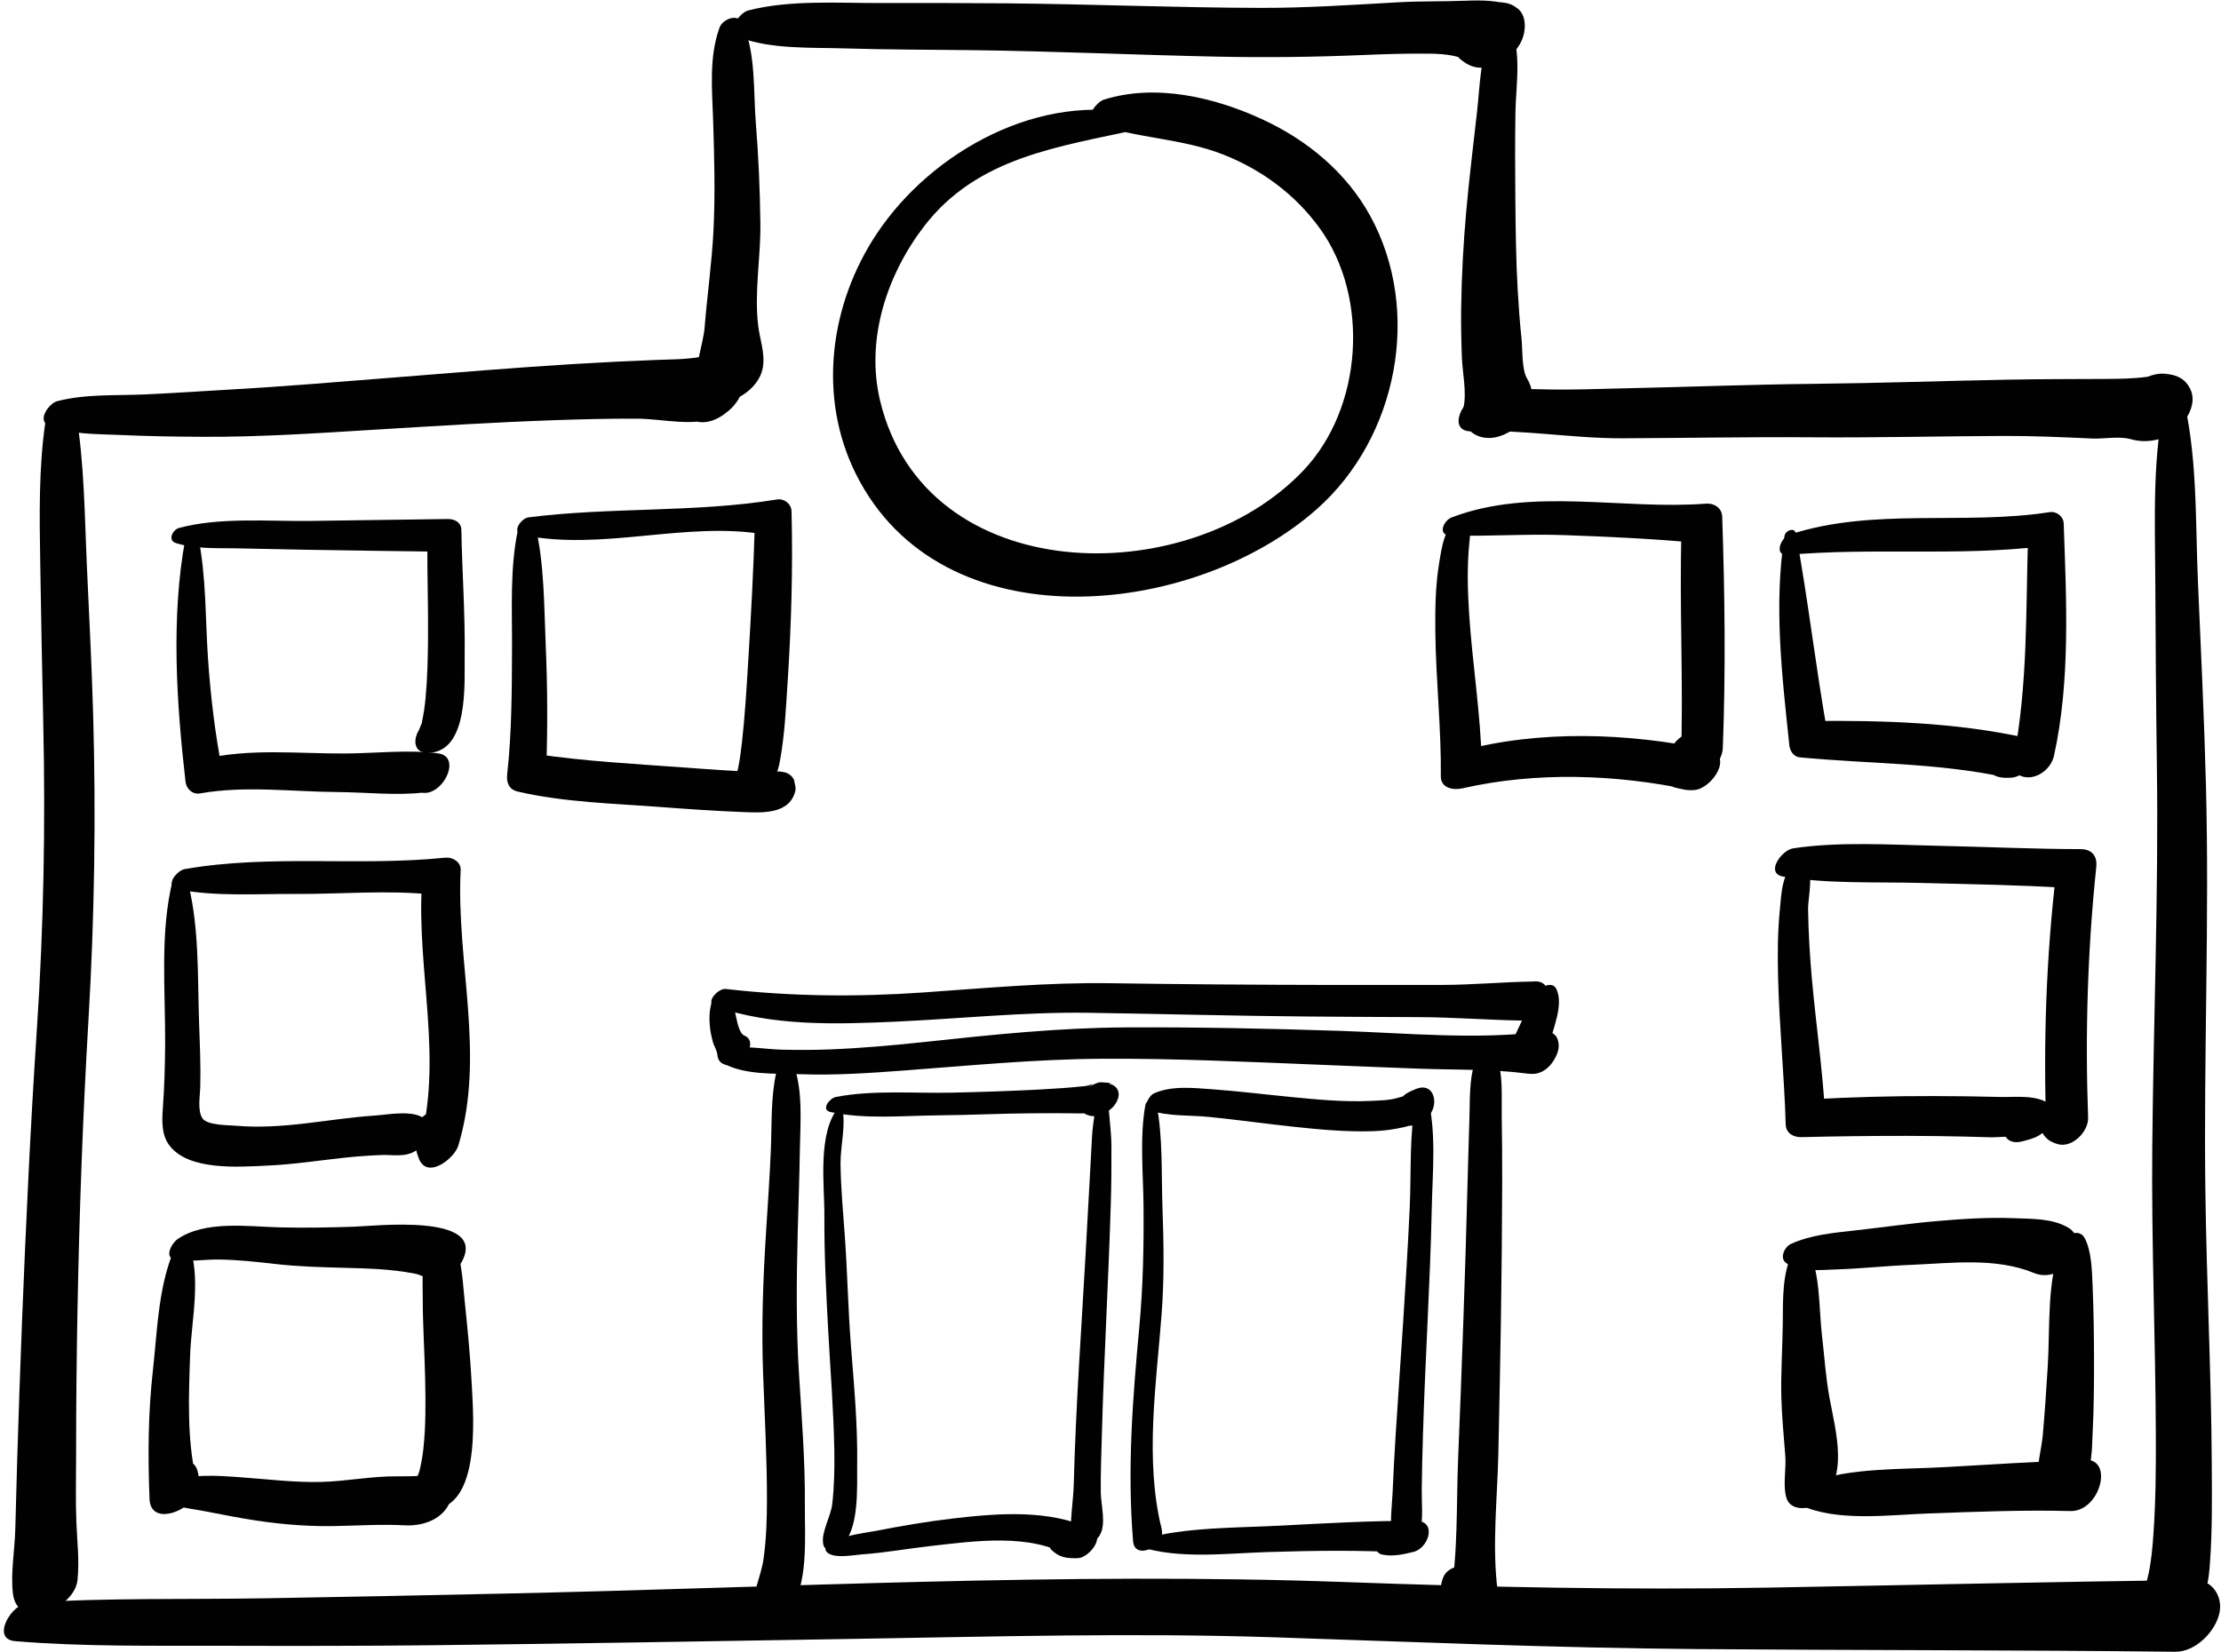 <?xml version="1.0" encoding="UTF-8" standalone="no"?><!DOCTYPE svg PUBLIC "-//W3C//DTD SVG 1.1//EN" "http://www.w3.org/Graphics/SVG/1.1/DTD/svg11.dtd"><svg width="100%" height="100%" viewBox="0 0 516 384" version="1.1" xmlns="http://www.w3.org/2000/svg" xmlns:xlink="http://www.w3.org/1999/xlink" xml:space="preserve" style="fill-rule:evenodd;clip-rule:evenodd;stroke-linejoin:round;stroke-miterlimit:1.414;"><g id="hospital"><path d="M171.65,8.635c7.487,2.868 16.745,2.367 24.683,2.613c9.778,0.303 19.563,0.287 29.345,0.406c18.956,0.229 37.894,1.103 56.846,1.504c11.484,0.242 22.845,0.109 34.308,-0.378c5.085,-0.217 10.175,-0.366 15.265,-0.313c1.965,0.021 3.795,0.133 5.719,0.528c0.24,0.05 2.732,0.744 1.695,0.374c1.692,0.604 0.122,0.167 -0.344,-0.931c4.624,-3.301 9.248,-6.602 13.871,-9.902c-1.816,-2.234 -4.484,-2.022 -7.065,-2.116c-6.444,-0.233 -12.042,9.199 -6.417,13.561c1.636,1.269 3.228,1.973 5.4,1.688c3.658,-0.478 6.939,-2.774 8.525,-6.146c1.164,-2.475 1.331,-6.804 -1.801,-8.066c-3.527,-1.424 -7.407,-1.434 -11.16,-1.289c-5.21,0.2 -10.42,0.07 -15.636,0.362c-10.742,0.6 -21.279,1.329 -32.053,1.302c-19.649,-0.049 -39.284,-0.881 -58.933,-1.056c-9.805,-0.087 -19.613,-0.088 -29.419,-0.07c-9.914,0.017 -21.059,-0.769 -30.701,1.741c-1.931,0.503 -5.292,4.976 -2.128,6.188Z" style="fill:#010101;fill-rule:nonzero;"/><path d="M167.155,6.436c-2.471,6.904 -1.707,14.298 -1.478,21.514c0.271,8.521 0.508,17.032 0.087,25.553c-0.374,7.573 -1.46,15.051 -2.066,22.604c-0.31,3.869 -2.352,8.69 -1.594,12.48c1.808,9.043 13.85,3.848 15.101,-3.051c0.611,-3.373 -0.649,-6.521 -1.057,-9.848c-0.951,-7.777 0.615,-15.919 0.508,-23.752c-0.105,-7.767 -0.411,-15.453 -1.047,-23.198c-0.609,-7.414 0.047,-16.538 -3.132,-23.386c-1.095,-2.359 -4.626,-0.861 -5.322,1.084Z" style="fill:#010101;fill-rule:nonzero;"/><path d="M11.311,98.872c5.19,2.154 11.031,1.96 16.573,2.211c6.406,0.29 12.819,0.391 19.231,0.425c13.542,0.074 27.18,-0.879 40.691,-1.698c13.57,-0.824 27.134,-1.68 40.722,-2.155c6.438,-0.225 12.882,-0.386 19.323,-0.364c6.575,0.022 13.522,2.154 19.67,-0.708c3.457,-1.609 6.449,-6.516 4.994,-10.313c-1.605,-4.188 -6.481,-3.478 -9.683,-1.946c-1.131,0.54 -2.016,1.37 -2.9,2.218c-1.803,1.727 -3.731,4.704 -2.553,7.324c0.649,1.441 1.339,2.413 2.696,3.321c6.741,4.513 17.931,-8.467 10.201,-13.467c-2.214,-1.433 -5.325,-1.177 -7.767,-0.749c-3.245,0.569 -6.509,0.541 -9.804,0.666c-6.49,0.245 -12.978,0.568 -19.46,0.963c-13.651,0.83 -27.287,1.982 -40.922,3.063c-12.998,1.03 -25.986,2.137 -39.006,2.872c-6.515,0.369 -13.022,0.828 -19.542,1.121c-6.812,0.307 -13.899,-0.148 -20.53,1.586c-1.802,0.471 -4.768,4.454 -1.934,5.63Z" style="fill:#010101;fill-rule:nonzero;"/><path d="M342.155,100.243c11.481,-0.491 23.176,1.648 34.714,1.609c14.641,-0.049 29.275,-0.344 43.916,-0.23c14.907,0.115 29.816,-0.254 44.723,-0.315c6.868,-0.028 13.707,0.292 20.564,0.599c2.77,0.123 6.201,-0.593 8.83,0.127c2.414,0.66 4.359,0.615 6.8,0.004c4.192,-1.052 9.333,-6.991 7.194,-11.559c-1.244,-2.656 -3.426,-3.453 -6.156,-3.635c-6.139,-0.41 -16.088,8.84 -8.357,13.73c0.539,0.338 1.076,0.679 1.609,1.023c-0.77,-0.877 -1.539,-1.754 -2.309,-2.632c0.014,0.054 0.027,0.106 0.041,0.16c3.074,-3.989 6.149,-7.979 9.224,-11.968c1.526,0.109 1.171,0.103 -1.066,-0.021c-0.994,0.154 -1.991,0.287 -2.988,0.425c-3.249,0.45 -6.579,0.485 -9.854,0.5c-7.564,0.033 -15.111,0.029 -22.678,0.173c-14.964,0.282 -29.921,0.813 -44.888,0.966c-14.689,0.15 -29.369,0.731 -44.055,1.044c-6.129,0.13 -12.21,0.399 -18.341,0.245c-5.536,-0.139 -10.993,-0.259 -16.249,1.711c-3.493,1.31 -6.497,8.293 -0.674,8.044Z" style="fill:#010101;fill-rule:nonzero;"/><path d="M346.869,6.575c-2.997,6 -2.987,12.947 -3.723,19.505c-0.855,7.638 -1.807,15.269 -2.49,22.923c-0.672,7.526 -1.086,15.043 -1.188,22.599c-0.053,3.826 0.023,7.651 0.169,11.474c0.139,3.682 1.142,7.927 0.395,11.559c4.449,-2.585 8.898,-5.171 13.348,-7.756c-0.29,-0.136 -0.581,-0.271 -0.872,-0.406c-4.973,-2.313 -11.305,2.042 -12.279,7.136c-0.065,0.342 -0.131,0.685 -0.196,1.026c-1.008,5.266 3.558,8.283 8.361,6.747c5.548,-1.773 9.655,-8.022 6.412,-13.37c-1.328,-2.189 -1.046,-6.855 -1.318,-9.375c-0.406,-3.738 -0.664,-7.492 -0.882,-11.244c-0.4,-6.885 -0.476,-13.798 -0.546,-20.691c-0.07,-6.857 -0.085,-13.708 0.018,-20.565c0.096,-6.403 1.602,-14.447 -1.424,-20.33c-0.893,-1.733 -3.133,-0.538 -3.785,0.768Z" style="fill:#010101;fill-rule:nonzero;"/><path d="M10.578,97.812c-1.609,10.902 -1.411,22.048 -1.229,33.038c0.203,12.306 0.418,24.615 0.696,36.922c0.541,23.895 0.1,47.625 -1.482,71.47c-1.492,22.508 -2.537,45.058 -3.438,67.597c-0.433,10.818 -0.793,21.641 -1.133,32.462c-0.166,5.325 -0.31,10.65 -0.437,15.976c-0.118,4.959 -1.097,9.974 -0.575,14.903c0.958,9.079 14.349,3.781 15.031,-3.036c0.457,-4.566 -0.082,-8.814 -0.267,-13.373c-0.21,-5.189 -0.06,-10.422 -0.063,-15.616c-0.007,-11.24 0.116,-22.477 0.323,-33.715c0.416,-22.497 1.223,-44.972 2.549,-67.435c1.4,-23.729 1.758,-47.307 1.084,-71.073c-0.33,-11.636 -0.961,-23.265 -1.476,-34.894c-0.511,-11.527 -0.584,-23.257 -2.446,-34.668c-0.701,-4.296 -6.658,-1.805 -7.137,1.442Z" style="fill:#010101;fill-rule:nonzero;"/><path d="M3.525,381.386c15.885,1.309 31.947,1.033 47.876,1.074c16.341,0.043 32.679,0.053 49.018,-0.129c32.735,-0.364 65.47,-0.947 98.203,-1.48c32.473,-0.53 64.948,-1.435 97.418,-0.363c32.652,1.077 65.231,2.475 97.907,2.735c37.141,0.296 74.283,0.203 111.424,0.627c4.694,0.054 9.338,-4.67 10.269,-9.012c0.903,-4.215 -2.167,-8.285 -6.702,-7.637c-2.614,0.374 -5.173,0.992 -7.746,1.575c-5.831,1.321 -10.795,11.739 -2.957,13.797c1.679,0.442 3.326,0.911 5.042,1.18c1.887,-5.517 3.774,-11.034 5.661,-16.552c-32.741,0.388 -65.476,1.161 -98.214,1.741c-32.792,0.581 -65.405,-0.095 -98.176,-1.289c-65.246,-2.378 -130.599,1.304 -195.84,2.687c-18.367,0.39 -36.737,0.781 -55.106,1.084c-18.313,0.302 -36.733,-0.137 -55.017,1.018c-3.941,0.248 -8.776,8.474 -3.06,8.944Z" style="fill:#010101;fill-rule:nonzero;"/><path d="M503.189,92.016c-3.188,13.77 -2.528,28.554 -2.456,42.605c0.075,14.491 0.169,28.982 0.371,43.471c0.411,29.57 -0.804,59.045 -1.073,88.6c-0.204,22.347 0.754,44.674 0.832,67.016c0.026,7.58 -0.025,15.146 -0.554,22.709c-0.215,3.074 -0.482,6.186 -1.118,9.203c-0.146,0.694 -0.323,1.38 -0.504,2.064c-0.533,2.017 0.561,-1.315 -0.1,0.329c-0.49,1.223 -0.592,1.613 -0.719,2.657c-0.287,2.354 3.807,-5.053 2.3,-3.575c1.687,-0.756 3.373,-1.512 5.06,-2.269c-0.076,0 -0.152,-0.001 -0.228,-0.002c-7.227,-0.074 -12.132,12.818 -2.768,12.914c-6.625,-0.068 1.082,-0.014 2.38,-0.331c2.291,-0.561 4.121,-2.385 5.632,-4.066c2.542,-2.83 2.904,-6.31 3.175,-9.904c0.576,-7.648 0.479,-15.283 0.438,-22.948c-0.11,-21.421 -1.232,-42.826 -1.495,-64.246c-0.385,-31.308 0.955,-62.556 0.139,-93.874c-0.408,-15.666 -1.164,-31.313 -1.851,-46.97c-0.641,-14.625 -0.036,-30.332 -3.827,-44.555c-0.538,-2.024 -3.359,-0.019 -3.634,1.172Z" style="fill:#010101;fill-rule:nonzero;"/><path d="M166.14,233.87c13.213,4.618 27.881,4.182 41.703,3.56c15.041,-0.677 30.039,-2.292 45.111,-2.069c17.01,0.252 34.012,0.729 51.025,0.866c8.544,0.068 17.088,0.108 25.633,0.14c8.188,0.031 16.319,0.688 24.48,0.809c5.314,0.078 8.248,-9.861 1.945,-9.078c-1.641,0.204 -3.13,0.545 -4.695,1.07c-2.048,0.688 -5.873,5.331 -2.341,6.807c1.312,0.548 2.537,0.959 3.948,1.148c5.788,0.777 10.029,-9.127 3.088,-9.025c-6.959,0.103 -13.881,0.772 -20.865,0.786c-8.559,0.016 -17.117,0.02 -25.676,0.005c-17.145,-0.028 -34.291,-0.138 -51.434,-0.399c-14.551,-0.222 -28.994,1.129 -43.494,2.141c-15.445,1.078 -30.58,0.952 -45.965,-0.808c-1.739,-0.201 -4.91,3.193 -2.463,4.047Z" style="fill:#010101;fill-rule:nonzero;"/><path d="M165.562,232.253c-0.822,2.247 -0.848,4.461 -0.576,6.823c0.112,0.975 0.359,1.949 0.591,2.9c0.257,1.049 1.02,2.12 1.097,3.183c0.188,2.594 3.069,2.848 4.916,1.794c1.705,-0.974 4.33,-5.046 1.35,-6.299c-1.204,-0.507 -1.621,-3.093 -1.915,-4.248c-0.424,-1.664 -0.467,-3.46 -1.23,-5.016c-0.909,-1.847 -3.659,-0.709 -4.233,0.863Z" style="fill:#010101;fill-rule:nonzero;"/><path d="M167.814,246.965c5.003,2.979 12.665,2.469 18.349,2.672c7.905,0.283 15.859,-0.271 23.739,-0.856c15.429,-1.147 30.752,-2.655 46.239,-2.741c16.57,-0.092 33.109,0.697 49.661,1.361c7.951,0.318 15.902,0.653 23.854,0.945c8.409,0.308 16.935,0.045 25.25,1.156c6.164,0.824 10.901,-9.65 3.332,-9.74c-1.466,-0.018 -2.726,0.422 -4.098,0.883c-2.37,0.795 -6.798,6.172 -2.709,7.879c1.628,0.68 2.923,1.057 4.707,1.035c5.697,-0.067 8.916,-10.642 2.1,-9.797c-15.351,1.901 -31.3,0.318 -46.748,-0.195c-16.599,-0.551 -33.205,-0.894 -49.813,-0.811c-15.713,0.079 -31.129,1.688 -46.73,3.374c-7.355,0.795 -14.722,1.445 -22.115,1.741c-3.622,0.146 -7.253,0.139 -10.877,0.071c-4.146,-0.076 -8.451,-1 -12.554,-0.33c-1.277,0.209 -3.343,2.308 -1.587,3.353Z" style="fill:#010101;fill-rule:nonzero;"/><path d="M357.489,230.237c-2.644,3.521 -4.296,8.105 -6.315,12.021c-1.054,2.041 -0.376,4.785 2.103,5.245c2.958,0.549 6.103,-2.009 6.704,-4.834c-1.855,1.629 -3.712,3.258 -5.568,4.887c2.584,-0.353 5.008,-2.255 5.568,-4.887c0.799,-3.745 3.326,-9.009 1.645,-12.768c-0.818,-1.825 -3.231,-0.871 -4.137,0.336Z" style="fill:#010101;fill-rule:nonzero;"/><path d="M180.383,249.074c-1.348,5.938 -1.041,12.199 -1.3,18.259c-0.277,6.521 -0.732,13.033 -1.143,19.545c-0.684,10.826 -1.045,21.623 -0.65,32.465c0.352,9.681 0.9,19.352 0.895,29.043c-0.003,4.649 -0.146,9.293 -0.796,13.9c-0.555,3.933 -2.633,7.971 -2.468,11.922c0.202,4.867 6.394,2.78 8.254,0.4c4.791,-6.13 3.75,-17.418 3.817,-24.768c0.093,-10.142 -0.731,-20.283 -1.357,-30.397c-0.683,-11.025 -0.598,-21.98 -0.304,-33.021c0.171,-6.444 0.393,-12.887 0.504,-19.332c0.109,-6.326 0.715,-13.271 -1.341,-19.342c-0.751,-2.219 -3.787,-0.099 -4.111,1.326Z" style="fill:#010101;fill-rule:nonzero;"/><path d="M342.582,246.991c-1.243,4.097 -1.067,8.478 -1.189,12.729c-0.15,5.269 -0.33,10.536 -0.458,15.805c-0.257,10.563 -0.607,21.121 -0.966,31.68c-0.36,10.605 -0.775,21.208 -1.209,31.81c-0.439,10.747 0.036,22.118 -1.896,32.712c3.058,-1.777 6.115,-3.554 9.173,-5.331c-2.312,-1.638 -4.425,-2.664 -7.309,-2.333c-1.388,0.159 -2.886,1.114 -3.411,2.459c-1.443,3.694 -0.119,5.979 2.336,8.871c3.437,4.049 10.822,-1.494 10.267,-5.899c-1.296,-10.267 -0.048,-21.179 0.182,-31.508c0.235,-10.539 0.442,-21.079 0.609,-31.62c0.167,-10.488 0.254,-20.977 0.29,-31.467c0.018,-5.21 -0.026,-10.416 -0.107,-15.626c-0.071,-4.593 0.38,-9.551 -1.215,-13.921c-1.029,-2.816 -4.587,-0.042 -5.097,1.639Z" style="fill:#010101;fill-rule:nonzero;"/><path d="M192.964,258.424c8.012,1.753 16.993,0.827 25.15,0.766c7.341,-0.056 14.681,-0.443 22.02,-0.479c3.755,-0.019 7.498,-0.037 11.253,0.035c1.868,0.035 -1.351,-1.009 0.78,0.145c0.97,0.525 2.303,0.665 3.332,0.268c1.671,-0.646 3.184,-1.561 3.995,-3.239c1.832,-3.787 -2.927,-5.481 -5.41,-2.964c-0.899,0.911 -1.89,2.139 -1.698,3.54c1.81,-1.589 3.619,-3.177 5.43,-4.765c1.727,0.156 -2.009,-0.419 -2.727,-0.139c-0.912,0.356 -1.687,0.703 -2.461,1.327c2.23,-1.796 1.263,-0.713 -0.706,-0.509c-3.533,0.367 -7.062,0.612 -10.608,0.794c-6.722,0.345 -13.446,0.567 -20.175,0.715c-8.84,0.195 -18.278,-0.667 -26.979,1.008c-1.386,0.267 -3.565,2.979 -1.196,3.497Z" style="fill:#010101;fill-rule:nonzero;"/><path d="M267.209,258.036c4.114,1.431 9.349,1.082 13.683,1.521c6.633,0.673 13.239,1.598 19.868,2.309c6.035,0.646 12.132,1.197 18.207,1.008c2.38,-0.074 4.8,-0.387 7.121,-0.92c2.804,-0.645 -0.872,-0.139 1.55,-0.335c1.531,-0.124 2.666,-0.974 3.832,-1.881c3.07,-2.39 2.02,-8.573 -2.583,-6.64c-0.997,0.419 -1.93,0.771 -2.761,1.502c-2.479,2.175 2.187,-0.618 -1.191,0.472c-2.035,0.657 -4.378,0.657 -6.494,0.761c-6.145,0.298 -12.308,-0.304 -18.416,-0.897c-6.158,-0.599 -12.304,-1.362 -18.476,-1.81c-4.387,-0.318 -9.394,-0.867 -13.498,0.981c-1.09,0.49 -2.69,3.286 -0.842,3.929Z" style="fill:#010101;fill-rule:nonzero;"/><path d="M194.898,257.231c-5.059,5.991 -3.332,18.133 -3.371,25.345c-0.047,8.835 0.411,17.864 0.89,26.695c0.5,9.22 1.25,18.421 1.413,27.656c0.074,4.197 -0.005,8.411 -0.475,12.585c-0.322,2.858 -2.533,6.414 -2.129,9.148c0.324,2.198 2.619,1.773 3.957,0.774c4.596,-3.431 3.887,-14.034 3.961,-19.085c0.137,-9.261 -0.742,-18.531 -1.458,-27.754c-0.655,-8.432 -0.809,-16.876 -1.41,-25.309c-0.399,-5.604 -0.932,-11.184 -0.998,-16.805c-0.049,-4.147 1.385,-9.373 0.303,-13.308c-0.093,-0.338 -0.551,-0.098 -0.683,0.058Z" style="fill:#010101;fill-rule:nonzero;"/><path d="M256.48,257.957c0.058,-1.044 -0.13,-2.722 0.559,-3.581c1.542,-1.925 -2.347,-2.588 -2.347,-0.114c0,3.173 -0.827,6.681 -0.985,9.904c-0.22,4.503 -0.502,9.002 -0.738,13.503c-0.469,8.941 -0.977,17.88 -1.523,26.817c-0.551,8.977 -1.086,17.954 -1.495,26.938c-0.206,4.528 -0.364,9.058 -0.492,13.588c-0.113,4.018 -0.942,8.327 -0.57,12.311c1.683,-1.477 3.365,-2.953 5.048,-4.43c-0.514,-0.164 -0.998,-0.474 -1.57,-0.605c-2.265,-0.521 -5.435,2.73 -3.686,4.831c0.143,0.32 0.266,0.647 0.369,0.982c1.14,3.384 5.43,0.438 6.448,-1.313c1.571,-2.704 0.28,-6.931 0.244,-9.915c-0.054,-4.518 0.132,-9.051 0.253,-13.566c0.239,-8.952 0.632,-17.9 1.023,-26.847c0.389,-8.883 0.775,-17.766 1.05,-26.653c0.137,-4.429 0.163,-8.853 0.149,-13.283c-0.014,-4.369 -0.843,-8.839 -0.843,-13.121c0,-2.073 -4.228,0.194 -2.229,1.603c0.597,0.421 0.402,2.557 0.441,3.239c0.035,0.597 0.87,0.144 0.894,-0.288Z" style="fill:#010101;fill-rule:nonzero;"/><path d="M266.098,256.788c-1.349,7.605 -0.493,15.739 -0.425,23.433c0.084,9.367 -0.104,18.741 -0.971,28.072c-1.556,16.736 -2.845,33.123 -1.447,49.927c0.372,4.48 7.688,1.166 6.621,-2.929c-0.117,-0.872 -0.426,-1.669 -0.927,-2.39c-0.453,-0.841 -1.213,-1.374 -2.219,-1.238c-3.574,0.482 -3.517,3.682 -3.476,6.557c2.207,-0.976 4.414,-1.952 6.621,-2.929c-3.955,-16.062 -1.24,-33.629 -0.001,-49.897c0.626,-8.222 0.5,-16.422 0.203,-24.653c-0.288,-7.984 0.138,-16.626 -1.448,-24.464c-0.305,-1.513 -2.325,-0.651 -2.531,0.511Z" style="fill:#010101;fill-rule:nonzero;"/><path d="M329.932,258.162c0.338,-0.855 0.798,-1.638 1.38,-2.347c-0.771,-0.146 -1.543,-0.291 -2.314,-0.437c-1.621,8.161 -1.102,16.848 -1.477,25.135c-0.408,8.991 -0.967,17.978 -1.546,26.96c-0.563,8.733 -1.192,17.462 -1.74,26.196c-0.273,4.374 -0.503,8.751 -0.692,13.13c-0.16,3.68 -0.85,7.799 0.201,11.353c1.012,3.428 5.621,0.018 6.137,-1.978c0.828,-3.199 0.396,-6.688 0.428,-9.981c0.039,-4.306 0.16,-8.61 0.289,-12.913c0.259,-8.63 0.654,-17.254 1.055,-25.878c0.413,-8.919 0.802,-17.839 0.99,-26.766c0.179,-8.46 1.143,-17.837 -1.058,-26.092c-0.392,-1.468 -3.241,0.125 -2.553,1.455c0.332,0.7 0.401,1.41 0.207,2.13c-0.069,0.465 0.575,0.368 0.693,0.033Z" style="fill:#010101;fill-rule:nonzero;"/><path d="M191.81,360.282c1.153,2.195 6.476,1.072 8.404,0.939c5.328,-0.366 10.629,-1.341 15.936,-1.939c10.009,-1.128 23.446,-3.117 32.476,2.51c1.073,-2.268 2.146,-4.535 3.219,-6.803c-2.576,-0.014 -4.19,0.459 -6.386,1.805c-0.927,0.569 -2.279,2.315 -1.176,3.377c1.896,1.822 3.462,1.953 6.036,1.939c2.66,-0.015 6.777,-5.143 3.219,-6.803c-9.863,-4.602 -21.604,-3.654 -32.104,-2.436c-6.002,0.696 -11.961,1.719 -17.888,2.879c-3.275,0.641 -9.425,1.127 -11.616,3.976c-0.106,0.136 -0.21,0.385 -0.12,0.556Z" style="fill:#010101;fill-rule:nonzero;"/><path d="M264.807,359.442c9.225,2.932 20.015,1.543 29.544,1.24c10.735,-0.342 21.38,-0.492 32.107,0.117c0.513,-2.393 1.025,-4.785 1.538,-7.178c-2.64,0.758 -5.03,1.182 -7.046,3.131c-1.245,1.204 -2.193,4.052 0.286,4.534c2.402,0.468 4.798,-0.07 7.141,-0.642c3.587,-0.877 5.536,-7.202 0.604,-7.222c-10.442,-0.04 -20.931,0.561 -31.357,1.109c-10.699,0.563 -22.055,0.313 -32.443,3.161c-0.748,0.208 -1.353,1.439 -0.374,1.75Z" style="fill:#010101;fill-rule:nonzero;"/><path d="M40.851,126.198c4.479,1.416 9.437,1.141 14.096,1.227c5.271,0.098 10.541,0.242 15.811,0.332c10.556,0.181 21.113,0.307 31.669,0.444c-1.046,-0.843 -2.091,-1.687 -3.137,-2.529c-0.064,7.698 0.233,15.396 0.151,23.096c-0.047,4.449 -0.15,8.919 -0.561,13.353c-0.168,1.815 -0.422,3.621 -0.796,5.405c-0.175,0.832 -0.013,0.368 -0.306,1.054c-1.52,3.551 0.127,-0.023 1.404,-0.693c-2.993,1.57 -4.266,7.234 0.397,7.076c9.421,-0.32 8.292,-16.416 8.376,-22.455c0.137,-9.803 -0.593,-19.572 -0.767,-29.368c-0.031,-1.763 -1.585,-2.55 -3.137,-2.529c-10.62,0.138 -21.239,0.299 -31.858,0.444c-9.866,0.135 -21.016,-0.925 -30.591,1.635c-1.508,0.401 -2.713,2.888 -0.751,3.508Z" style="fill:#010101;fill-rule:nonzero;"/><path d="M43.055,125.232c-3.364,18.073 -2.054,38.254 0.051,56.421c0.193,1.666 1.588,3.036 3.376,2.722c10.536,-1.853 21.357,-0.385 31.982,-0.313c6.543,0.045 13.7,0.88 20.23,0.08c6.129,-0.75 7.902,-10.849 0.743,-8.878c-1.495,0.411 -2.651,1.054 -3.808,2.096c-0.99,0.892 -2.185,2.76 -1.449,4.159c0.851,1.621 1.682,2.02 3.365,2.57c4.973,1.626 10.09,-8.245 4.25,-9.016c-6.896,-0.911 -14.504,-0.02 -21.412,0.027c-11.137,0.074 -22.29,-1.274 -33.236,1.322c1.486,0.835 2.973,1.67 4.46,2.504c-1.669,-8.633 -2.708,-17.318 -3.296,-26.088c-0.627,-9.348 -0.39,-19.007 -2.283,-28.207c-0.364,-1.779 -2.72,-0.759 -2.973,0.601Z" style="fill:#010101;fill-rule:nonzero;"/><path d="M415.38,128.953c19.652,-1.759 39.512,0.36 59.088,-1.986c-1.096,-0.883 -2.19,-1.767 -3.285,-2.649c-0.554,17.516 -0.024,34.812 -3.394,52.108c2.284,-1.646 4.567,-3.294 6.852,-4.94c-1.972,-0.29 -3.196,-0.458 -5.138,0.219c-1.667,0.58 -3.088,2.119 -3.059,3.957c0.034,2.136 0.844,3.686 2.865,4.584c3.271,1.456 7.159,-1.295 7.884,-4.581c3.852,-17.47 2.881,-36.242 2.263,-53.999c-0.058,-1.668 -1.643,-2.905 -3.285,-2.648c-19.966,3.107 -40.973,-1.139 -60.396,5.217c-2.109,0.687 -3.746,5.017 -0.395,4.718Z" style="fill:#010101;fill-rule:nonzero;"/><path d="M414.598,124.51c-2.553,16 -0.572,32.702 1.122,48.708c0.139,1.316 0.996,2.646 2.443,2.784c16.027,1.529 32.078,1.241 47.901,4.672c0.647,-3.021 1.295,-6.042 1.942,-9.063c-2.188,0.541 -3.466,1.621 -5.12,3.063c-1.538,1.342 -2.185,3.636 -0.386,4.993c1.461,1.103 2.963,1.145 4.742,1.062c4.201,-0.197 9.082,-8.023 3.187,-9.314c-16.102,-3.525 -32.94,-4.026 -49.375,-3.865c1.171,0.943 2.342,1.889 3.513,2.833c-2.752,-15.421 -4.481,-31.015 -7.339,-46.403c-0.291,-1.575 -2.437,-0.675 -2.63,0.53Z" style="fill:#010101;fill-rule:nonzero;"/><path d="M41.3,206.682c8.84,1.718 18.479,1.004 27.448,1.059c10.488,0.065 21.333,-0.963 31.771,0.162c-0.827,-0.943 -1.654,-1.886 -2.481,-2.828c-1.338,20.581 5.22,41.721 -0.876,61.892c3.066,-0.988 6.133,-1.977 9.199,-2.965c-1.343,-2.505 -2.529,-4.393 -5.271,-5.31c-1.957,-0.656 -3.962,1.563 -4.427,3.191c-0.7,2.453 -0.267,4.926 0.621,7.292c1.894,5.048 8.274,0.105 9.199,-2.965c6.333,-21.021 -0.532,-42.651 0.542,-64.019c0.096,-1.891 -1.9,-3.051 -3.568,-2.878c-19.979,2.07 -40.697,-0.825 -60.547,2.657c-1.874,0.329 -4.797,4.093 -1.61,4.712Z" style="fill:#010101;fill-rule:nonzero;"/><path d="M40.15,204.465c-3.038,12.04 -1.721,25.643 -1.782,37.965c-0.026,5.061 -0.171,10.091 -0.535,15.138c-0.206,2.853 -0.331,6.046 1.43,8.483c4.42,6.118 16.376,5.104 22.802,4.822c5.943,-0.261 11.857,-1.171 17.766,-1.817c2.916,-0.319 5.837,-0.527 8.768,-0.644c2.621,-0.104 5.651,0.604 7.943,-1.009c1.883,-1.324 3.937,-3.603 2.968,-6.13c-0.861,-2.248 -3.997,-2.394 -5.755,-1.157c-2.417,1.7 -4.762,4.159 -2.44,7.008c3.191,3.918 10.882,-2.781 7.667,-6.729c-2.203,-2.706 -8.854,-1.355 -11.863,-1.156c-5.346,0.354 -10.661,1.179 -15.979,1.802c-5.451,0.639 -10.939,1.044 -16.418,0.559c-1.607,-0.145 -6.699,-0.047 -7.739,-1.788c-1.124,-1.881 -0.515,-5.062 -0.458,-7.128c0.134,-4.91 -0.091,-9.825 -0.264,-14.73c-0.392,-11.103 0.132,-23.762 -3.056,-34.472c-0.507,-1.699 -2.803,-0.018 -3.055,0.983Z" style="fill:#010101;fill-rule:nonzero;"/><path d="M414.356,203.725c10.345,1.71 21.427,1.193 31.896,1.461c11.334,0.289 22.714,0.453 34.03,1.164c-0.837,-1.371 -1.675,-2.741 -2.512,-4.111c-2.418,20.077 -3.069,40.396 -2.351,60.601c2.342,-2.056 4.685,-4.11 7.026,-6.166c-1.093,-0.302 -1.888,-1.163 -3.175,-1.392c-2.885,-0.512 -7.114,2.967 -5.723,6.1c1.07,2.411 1.908,3.785 4.552,4.513c3.382,0.932 7.144,-2.958 7.026,-6.166c-0.707,-19.401 -0.124,-38.928 1.896,-58.239c0.269,-2.57 -1.014,-4.158 -3.653,-4.163c-11.094,-0.023 -22.197,-0.547 -33.289,-0.78c-10.977,-0.232 -22.583,-1.025 -33.47,0.591c-2.667,0.394 -6.674,5.857 -2.253,6.587Z" style="fill:#010101;fill-rule:nonzero;"/><path d="M417.296,200.329c-3.348,2.458 -3.4,7.206 -3.782,10.997c-0.525,5.23 -0.548,10.466 -0.418,15.715c0.282,11.445 1.427,22.851 1.776,34.292c0.062,2.02 1.811,2.971 3.625,2.924c8.264,-0.211 16.539,-0.299 24.807,-0.295c4.483,0.002 8.967,0.072 13.449,0.17c1.91,0.041 3.82,0.101 5.73,0.16c1.499,0.047 4.74,-0.414 6.072,0.227c-0.381,-1.706 -0.762,-3.412 -1.143,-5.118c-0.033,0.084 -0.066,0.168 -0.1,0.252c0.965,-1.028 1.929,-2.056 2.893,-3.083c-1.042,0.596 -2.034,1.185 -2.916,2.013c-2.961,2.779 -2.26,7.899 2.585,6.645c2.887,-0.748 4.827,-1.261 6.334,-4.186c0.84,-1.63 0.753,-4.225 -1.142,-5.118c-3.121,-1.472 -7.187,-0.92 -10.574,-1.012c-5.117,-0.139 -10.236,-0.189 -15.355,-0.202c-9.6,-0.024 -19.176,0.251 -28.762,0.774c1.209,0.975 2.417,1.949 3.625,2.924c-0.632,-10.273 -2.092,-20.472 -3.027,-30.718c-0.496,-5.423 -0.816,-10.878 -0.904,-16.323c-0.049,-2.993 1.61,-8.999 -0.933,-11.187c-0.596,-0.515 -1.265,-0.274 -1.84,0.149Z" style="fill:#010101;fill-rule:nonzero;"/><path d="M120.32,123.155c-1.877,8.926 -1.323,18.39 -1.362,27.464c-0.042,9.756 -0.051,19.62 -1.125,29.327c-0.212,1.922 0.401,3.526 2.446,4.004c10.799,2.518 22.479,2.769 33.496,3.613c6.334,0.486 12.675,0.904 19.022,1.155c4.421,0.175 10.817,0.518 12.024,-5.116c0.184,-0.859 -0.815,-3.502 -0.127,-1.936c-0.356,-0.812 -0.797,-1.454 -1.603,-1.89c-1.604,-0.868 -4.407,-0.356 -6.21,-0.393c-5.897,-0.118 -11.794,-0.581 -17.675,-1.011c-11.57,-0.846 -23.325,-1.452 -34.81,-3.162c0.846,0.965 1.693,1.93 2.539,2.895c0.301,-9.379 0.265,-18.701 -0.145,-28.077c-0.404,-9.278 -0.294,-19.101 -2.488,-28.159c-0.533,-2.21 -3.707,-0.03 -3.982,1.286Z" style="fill:#010101;fill-rule:nonzero;"/><path d="M121.381,124.315c18.548,3.844 37.833,-3.269 56.349,-0.109c-0.783,-0.894 -1.567,-1.786 -2.351,-2.68c-0.315,10.833 -0.897,21.685 -1.567,32.5c-0.381,6.167 -0.742,12.337 -1.432,18.479c-0.229,2.04 -0.51,4.075 -0.904,6.089c-0.068,0.347 -0.75,2.591 -0.275,1.312c-0.181,0.487 -0.345,0.978 -0.492,1.475c-0.892,2.934 2.389,-3.098 3.762,-3.637c-2.531,0.994 -6.488,5.666 -2.671,7.77c5.171,2.85 8.588,-4.432 9.318,-8.24c1.186,-6.189 1.471,-12.609 1.876,-18.884c0.852,-13.152 1.242,-26.414 0.899,-39.592c-0.044,-1.709 -1.703,-3.001 -3.38,-2.727c-19.012,3.11 -38.648,1.726 -57.734,4.158c-1.72,0.219 -4.089,3.528 -1.398,4.086Z" style="fill:#010101;fill-rule:nonzero;"/><path d="M336.918,124.45c8.845,0.234 17.689,-0.416 26.55,-0.096c9.913,0.357 19.926,0.809 29.802,1.712c-0.87,-0.991 -1.74,-1.982 -2.61,-2.974c-0.546,17.929 0.512,35.87 -0.147,53.807c2.353,-2.064 4.704,-4.128 7.056,-6.192c-1.104,-0.188 -2.056,-0.532 -3.182,-0.663c-2.693,-0.313 -7.391,2.91 -5.723,6.1c1.145,2.19 2.073,3.253 4.541,3.823c3.594,0.831 6.932,-2.897 7.056,-6.192c0.673,-17.86 0.458,-35.852 -0.147,-53.713c-0.068,-2.015 -1.87,-3.174 -3.753,-3.026c-19.34,1.519 -40.445,-3.89 -59.089,3.199c-1.912,0.725 -3.365,4.135 -0.354,4.215Z" style="fill:#010101;fill-rule:nonzero;"/><path d="M339.104,120.533c-3.552,1.604 -4.169,6.846 -4.735,10.229c-0.879,5.252 -0.957,10.673 -0.902,15.982c0.115,11.228 1.395,22.425 1.279,33.655c-0.028,2.786 2.905,3.277 4.992,2.803c17.156,-3.905 35.597,-3.279 52.742,0.337c0.652,-3.044 1.305,-6.088 1.957,-9.132c-2.999,0.63 -4.532,2.221 -6.156,4.719c-0.885,1.363 -1.136,3.427 0.869,3.891c1.69,0.391 2.727,0.729 4.518,0.577c4.104,-0.347 9.266,-8.117 3.211,-9.385c-18.578,-3.889 -39.176,-4.664 -57.609,0.337c1.664,0.935 3.328,1.869 4.992,2.803c-0.289,-11.619 -2.184,-23.122 -2.943,-34.711c-0.357,-5.467 -0.5,-10.967 0.043,-16.426c0.144,-1.461 0.908,-7.108 -2.258,-5.679Z" style="fill:#010101;fill-rule:nonzero;"/><path d="M265.323,26.754c-23.413,-5.617 -48.741,8.279 -61.559,27.453c-10.999,16.452 -13.887,37.974 -4.901,55.967c19.816,39.685 78.367,33.529 107.055,8.153c18.751,-16.587 24.583,-46.089 12.374,-68.241c-5.533,-10.039 -14.556,-17.491 -24.86,-22.282c-11.232,-5.222 -24.98,-8.438 -37.013,-4.631c-1.61,0.511 -4.916,4.567 -1.929,5.612c9.75,3.41 20.158,3.335 29.855,7.191c8.899,3.54 16.595,9.26 22.229,17.017c11.766,16.199 9.96,41.878 -3.73,56.312c-26.969,28.433 -87.912,27.343 -98.366,-16.149c-3.418,-14.218 1.539,-29.257 10.205,-40.554c12.419,-16.192 31.414,-18.478 49.939,-22.582c1.361,-0.302 2.577,-2.815 0.701,-3.266Z" style="fill:#010101;fill-rule:nonzero;"/><path d="M40.815,289.63c-4.034,8.628 -4.259,19.576 -5.304,28.949c-1.114,10.004 -1.162,19.722 -0.773,29.761c0.242,6.26 8.973,2.957 10.475,-0.849c0.648,-1.642 1.184,-2.978 0.883,-4.76c-0.182,-1.075 -0.565,-2.442 -1.749,-2.877c-0.223,-0.082 -0.445,-0.164 -0.669,-0.246c-1.826,-0.671 -3.534,-0.218 -5.013,1.043c-1.656,1.412 -2.531,3.018 -3.349,4.994c3.406,-0.694 6.813,-1.388 10.219,-2.081c-2.12,-9.146 -1.689,-19.282 -1.364,-28.598c0.281,-8.068 2.683,-18.281 -0.363,-25.946c-0.578,-1.453 -2.547,-0.342 -2.993,0.61Z" style="fill:#010101;fill-rule:nonzero;"/><path d="M40.854,292.799c3.275,0.456 6.722,-0.148 10.036,-0.102c4.279,0.063 8.558,0.518 12.807,1.01c5.498,0.637 10.969,0.779 16.493,0.92c5.291,0.137 10.606,0.293 15.818,1.28c0.802,0.152 1.268,0.261 1.815,0.539c0.593,0.3 4.123,0.53 2.572,0.442c3.049,0.173 5.815,-1.33 7.148,-4.166c5.054,-10.742 -20.523,-7.81 -25.307,-7.651c-5.749,0.189 -11.449,0.293 -17.205,0.155c-7.337,-0.175 -17.354,-1.688 -23.782,2.733c-1.337,0.922 -3.355,4.426 -0.395,4.84Z" style="fill:#010101;fill-rule:nonzero;"/><path d="M99.673,288.751c-1.831,4.079 -1.465,8.612 -1.459,12.991c0.008,6.273 0.434,12.54 0.564,18.812c0.113,5.449 0.165,10.962 -0.443,16.386c-0.184,1.646 -0.712,4.548 -1.052,5.413c-0.793,2.019 -2.171,3.913 -1.189,6.194c0.476,1.104 1.486,2.068 2.738,2.197c13.081,1.356 11.165,-21.222 10.78,-28.838c-0.336,-6.667 -1.008,-13.319 -1.689,-19.959c-0.487,-4.746 -0.702,-10.707 -3.234,-14.841c-1.223,-1.997 -4.412,0.303 -5.016,1.645Z" style="fill:#010101;fill-rule:nonzero;"/><path d="M38.119,348.521c2.43,1.704 5.52,1.96 8.393,2.472c3.466,0.618 6.906,1.352 10.379,1.941c6.83,1.16 13.653,1.819 20.584,1.709c5.617,-0.091 11.003,-0.48 16.612,-0.175c5.144,0.281 10.659,-2.232 10.975,-7.998c0.063,-1.146 -0.78,-2.451 -1.792,-2.947c-0.086,-0.043 -0.172,-0.085 -0.259,-0.128c-4.063,-1.994 -8.336,2.287 -8.562,6.156c-0.006,0.109 -0.013,0.219 -0.02,0.327c1.232,-1.979 2.465,-3.96 3.696,-5.939c-0.063,0.034 -0.126,0.067 -0.188,0.101c1.368,-0.278 2.735,-0.557 4.104,-0.835c0.957,0.304 0.699,0.207 -0.775,-0.289c-1.011,-0.188 -2.208,-0.071 -3.231,0.013c-1.935,0.159 -3.896,0.163 -5.836,0.148c-5.899,-0.046 -11.81,1.176 -17.732,1.31c-6.229,0.142 -12.521,-0.663 -18.727,-1.099c-5.581,-0.393 -11.657,-0.923 -16.821,1.504c-1.366,0.64 -2.217,2.736 -0.8,3.729Z" style="fill:#010101;fill-rule:nonzero;"/><path d="M415.127,293.616c3.409,2.041 7.718,1.506 11.523,1.382c5.77,-0.187 11.517,-0.826 17.286,-1.06c9.452,-0.382 19.719,-1.788 28.659,1.904c2.452,1.013 5.365,0.376 7.274,-1.513c0.917,-0.908 1.445,-1.643 2.094,-2.744c1.236,-2.097 0.718,-5.006 -1.397,-6.265c-3.722,-2.215 -8.477,-2.059 -12.638,-2.226c-6.006,-0.241 -12.005,0.158 -17.987,0.675c-6.372,0.551 -12.73,1.477 -19.088,2.183c-5.003,0.556 -10.133,1.022 -14.752,3.114c-1.566,0.711 -2.811,3.451 -0.974,4.55Z" style="fill:#010101;fill-rule:nonzero;"/><path d="M416.552,290.916c-2.556,4.998 -2.302,11.109 -2.362,16.602c-0.063,5.74 -0.479,11.507 -0.334,17.242c0.115,4.577 0.589,9.125 0.926,13.688c0.229,3.099 -0.649,6.813 0.292,9.747c0.902,2.811 4.823,2.697 6.85,1.377c8.02,-5.219 4.537,-16.975 3.109,-24.789c-0.879,-4.809 -1.172,-9.633 -1.742,-14.482c-0.725,-6.166 -0.352,-14.538 -3.201,-20.104c-0.835,-1.63 -2.92,-0.489 -3.538,0.719Z" style="fill:#010101;fill-rule:nonzero;"/><path d="M418.332,349.788c8.529,3.944 20.666,2.234 29.813,1.914c10.949,-0.383 21.896,-0.842 32.854,-0.553c7.149,0.188 10.486,-13.182 2.535,-11.828c-2.061,0.352 -3.684,0.766 -5.481,1.871c-2.14,1.316 -5.245,5.324 -2.708,7.776c1.316,1.272 2.369,1.77 4.167,2.112c1.341,-3.92 2.682,-7.84 4.022,-11.76c-10.435,0.334 -20.857,0.986 -31.277,1.598c-10.34,0.605 -22.324,0.054 -32.134,3.662c-1.592,0.587 -4.463,3.973 -1.791,5.208Z" style="fill:#010101;fill-rule:nonzero;"/><path d="M479.05,288.76c-3.602,8.556 -2.733,19.756 -3.309,28.854c-0.335,5.296 -0.67,10.598 -1.146,15.883c-0.303,3.373 -1.448,7.13 -1.161,10.496c0.501,5.865 7.825,3.662 10.214,0.495c2.562,-3.396 2.33,-7.659 2.536,-11.714c0.279,-5.479 0.322,-10.969 0.316,-16.453c-0.006,-5.854 -0.082,-11.695 -0.334,-17.543c-0.146,-3.375 -0.208,-8.043 -1.857,-11.089c-1.232,-2.277 -4.434,-0.888 -5.259,1.071Z" style="fill:#010101;fill-rule:nonzero;"/></g></svg>